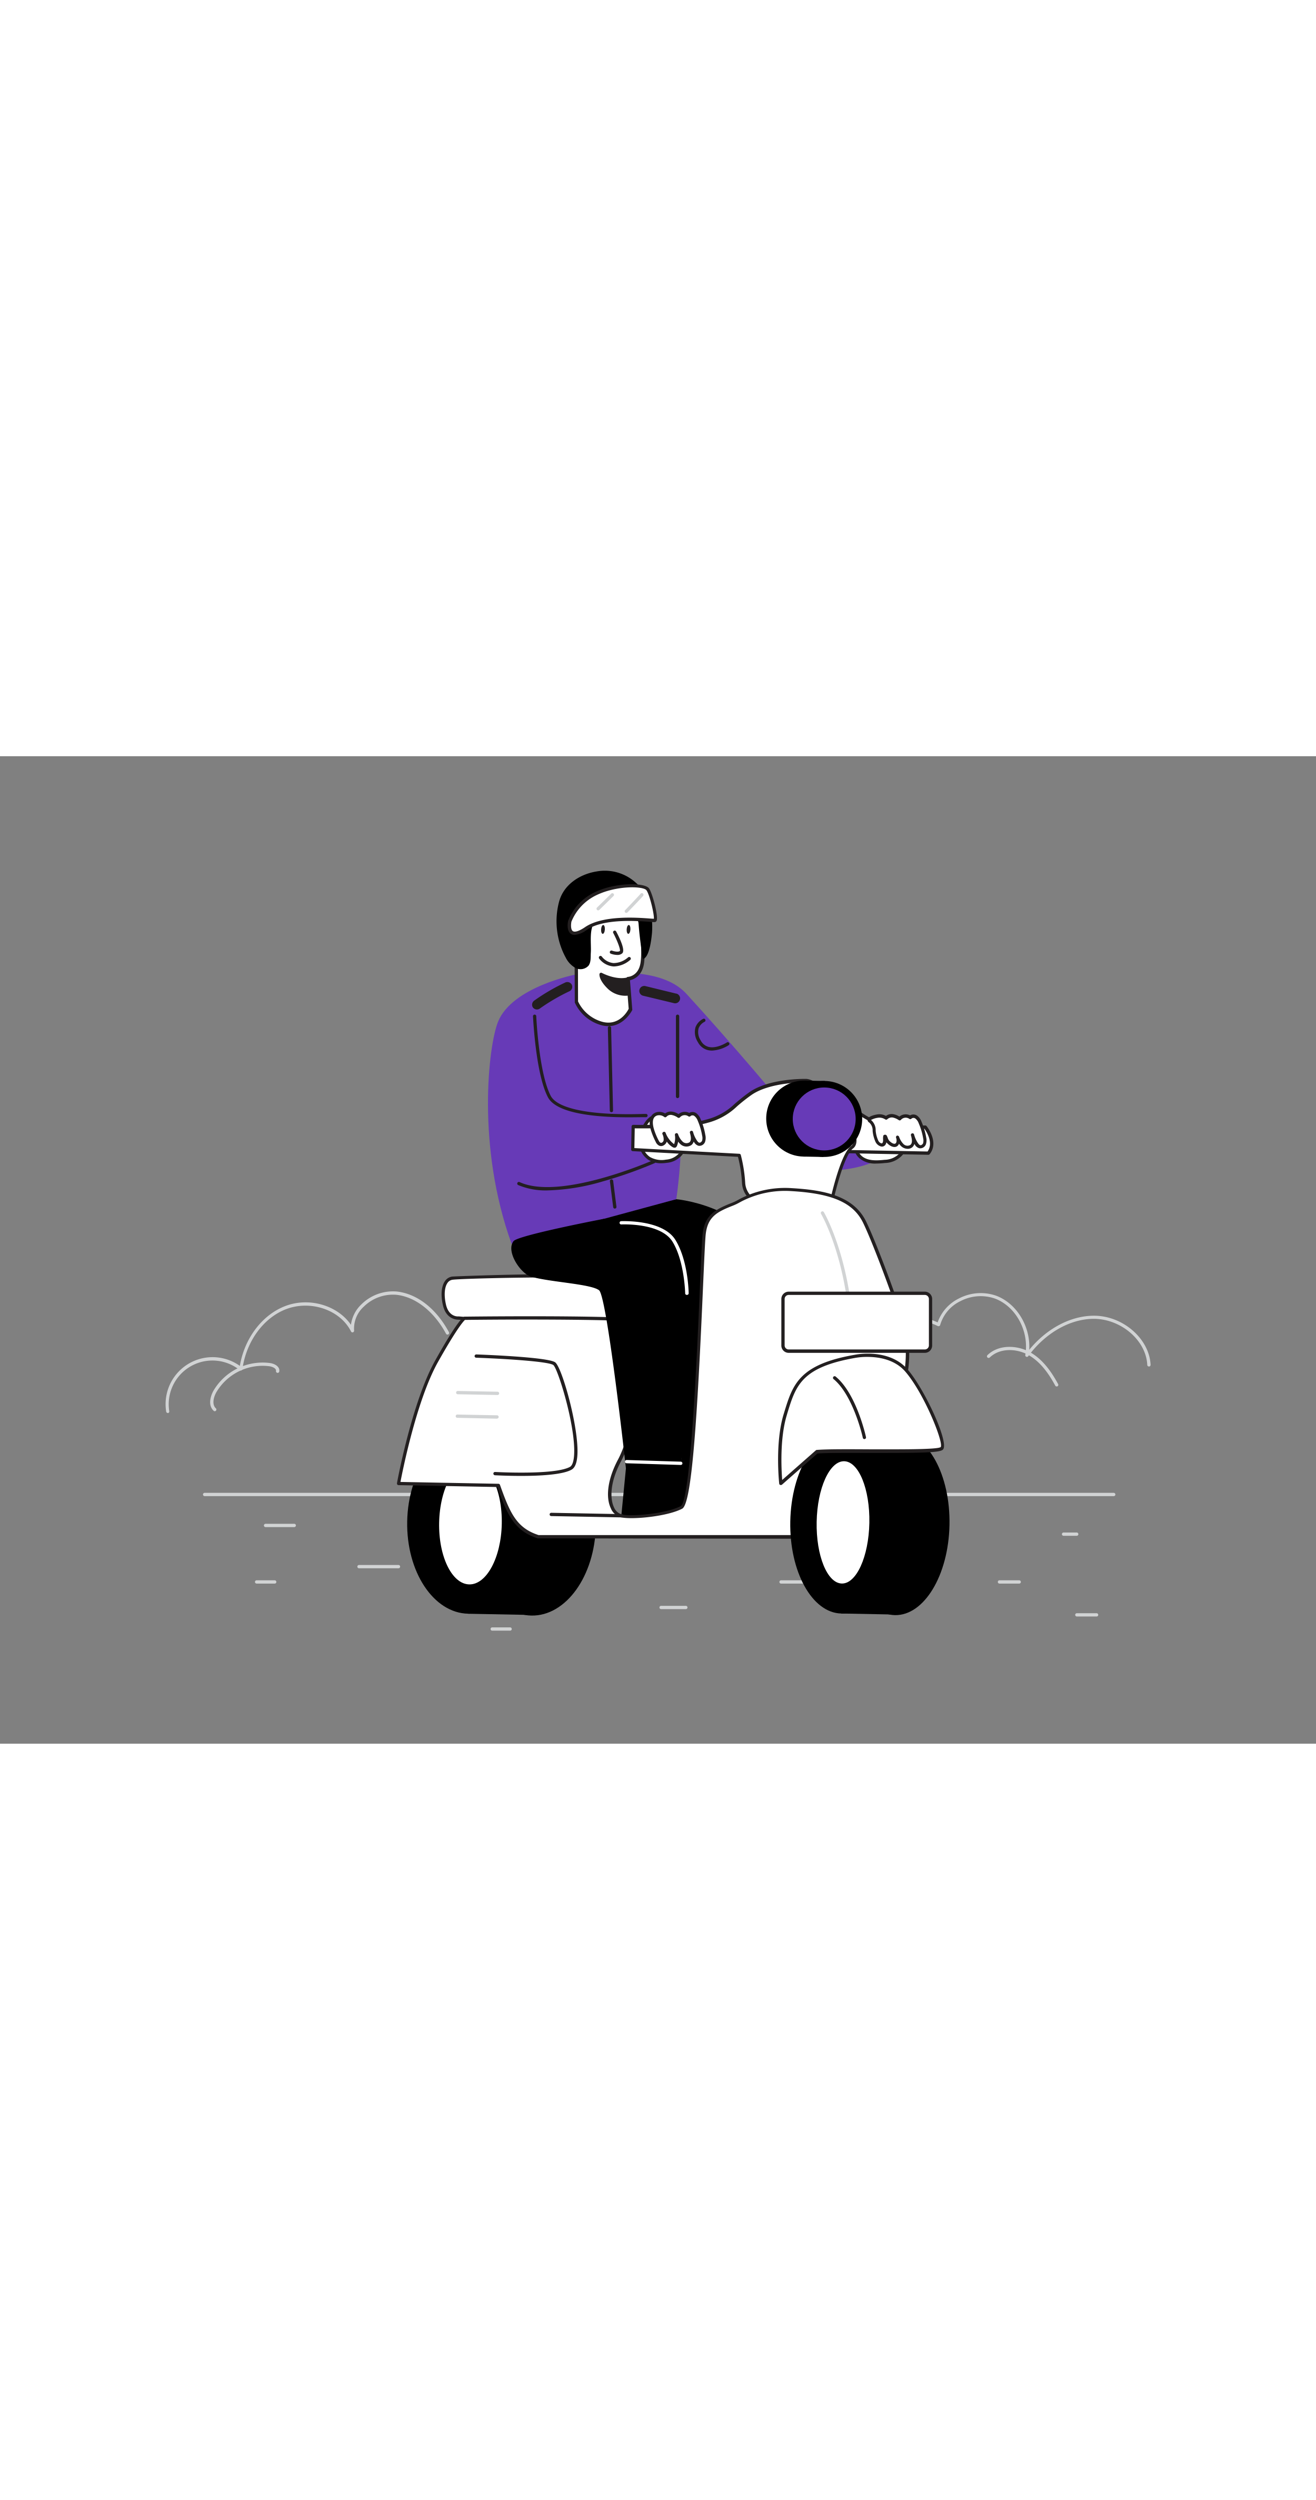 <svg xmlns="http://www.w3.org/2000/svg" viewBox="0 0 400 300" data-imageid="scooter-flatline" imageName="Scooter" class="illustrations_image" style="width: 158px;"><rect x="0" y="0" width="400" height="300" fill="#808080" stroke="none"/><g id="_52_scooter" data-name="#52_scooter"><path d="M338.52,224.79H62.2a.5.5,0,0,1-.5-.5.5.5,0,0,1,.5-.5H338.52a.51.51,0,0,1,.5.5A.5.5,0,0,1,338.52,224.79Z" fill="#d1d3d4"/><path d="M208.46,259.12h-7.52a.5.5,0,0,1-.5-.5.5.5,0,0,1,.5-.5h7.52a.5.5,0,0,1,.5.5A.51.51,0,0,1,208.46,259.12Z" fill="#d1d3d4"/><path d="M121.12,246.71h-12a.5.5,0,1,1,0-1h12a.5.5,0,1,1,0,1Z" fill="#d1d3d4"/><path d="M327.27,236.84h-4a.5.5,0,0,1-.5-.5.51.51,0,0,1,.5-.5h4a.51.51,0,0,1,.5.5A.5.5,0,0,1,327.27,236.84Z" fill="#d1d3d4"/><path d="M309.79,251.36h-6a.5.5,0,0,1-.5-.5.5.5,0,0,1,.5-.5h6a.51.51,0,0,1,.5.5A.5.5,0,0,1,309.79,251.36Z" fill="#d1d3d4"/><path d="M333.31,261.36h-6a.5.5,0,0,1-.5-.5.5.5,0,0,1,.5-.5h6a.51.51,0,0,1,.5.5A.5.5,0,0,1,333.31,261.36Z" fill="#d1d3d4"/><path d="M83.47,251.36H78a.5.5,0,0,1-.5-.5.5.5,0,0,1,.5-.5h5.5a.5.5,0,0,1,.5.5A.5.5,0,0,1,83.47,251.36Z" fill="#d1d3d4"/><path d="M89.44,234.2H80.72a.5.5,0,0,1-.5-.5.5.5,0,0,1,.5-.5h8.72a.5.5,0,0,1,.5.5A.51.51,0,0,1,89.44,234.2Z" fill="#d1d3d4"/><path d="M155.05,265.66h-5.44a.5.5,0,0,1-.5-.5.5.5,0,0,1,.5-.5h5.44a.5.5,0,0,1,.5.5A.5.5,0,0,1,155.05,265.66Z" fill="#d1d3d4"/><path d="M220.54,236.84H214a.5.5,0,0,1-.5-.5.51.51,0,0,1,.5-.5h6.58a.51.51,0,0,1,.5.5A.5.5,0,0,1,220.54,236.84Z" fill="#d1d3d4"/><path d="M244.53,251.36H237.4a.5.5,0,0,1-.5-.5.51.51,0,0,1,.5-.5h7.13a.51.51,0,0,1,.5.5A.5.5,0,0,1,244.53,251.36Z" fill="#d1d3d4"/><path d="M321.18,191.47a.49.49,0,0,1-.44-.26c-2.54-4.7-5.19-7.69-8.34-9.4-3.4-1.84-8.46-2.13-11.56.86a.5.5,0,0,1-.7-.72c3.45-3.33,9-3,12.74-1,3.33,1.81,6.11,4.92,8.74,9.81a.49.49,0,0,1-.21.67A.46.46,0,0,1,321.18,191.47Z" fill="#d1d3d4"/><path d="M65.31,199a.54.54,0,0,1-.34-.12c-1.73-1.54-1.13-4.25-.09-6.11a17.33,17.33,0,0,1,17.23-8.41c1.48.22,3,1.12,2.78,2.55a.5.5,0,0,1-1-.15c.12-.8-1.13-1.29-1.94-1.42a16.33,16.33,0,0,0-16.21,7.92c-.92,1.66-1.32,3.8-.11,4.87a.5.5,0,0,1,0,.7A.51.51,0,0,1,65.31,199Z" fill="#d1d3d4"/><path d="M51,199.53a.5.5,0,0,1-.49-.42,14.28,14.28,0,0,1,22.39-13.89c1.39-8.25,6.61-15.28,13.48-18.05,7.35-3,16.19-.41,20.29,5.57a10.45,10.45,0,0,1,3.25-6.28,13.64,13.64,0,0,1,10.83-3.82c6.15.74,11.87,5.23,15.7,12.33a.5.5,0,0,1-.88.48c-3.62-6.72-9.2-11.13-14.94-11.81a12.61,12.61,0,0,0-10,3.53,9,9,0,0,0-3,7.32.51.51,0,0,1-.36.53.49.49,0,0,1-.58-.26c-3.32-6.64-12.46-9.69-20-6.67-6.78,2.74-11.87,9.85-13,18.1a.51.51,0,0,1-.31.4.48.48,0,0,1-.5-.08A13.29,13.29,0,0,0,51.45,199a.51.51,0,0,1-.42.57Z" fill="#d1d3d4"/><path d="M349.21,185.4a.5.5,0,0,1-.5-.48c-.34-7.41-7.9-13.93-16.18-14-7.23,0-14.74,4.23-20,11.36a.48.48,0,0,1-.6.16.49.49,0,0,1-.29-.54c1.22-7.17-2.81-14.68-9.17-17.11a13.25,13.25,0,0,0-10.58.78,11.66,11.66,0,0,0-6.12,7.22.5.5,0,0,1-.29.33.52.52,0,0,1-.44,0,19.73,19.73,0,0,0-26.3,8.76.49.49,0,0,1-.66.24.5.5,0,0,1-.25-.66A20.79,20.79,0,0,1,285,172a12.8,12.8,0,0,1,6.46-7.26,14.26,14.26,0,0,1,11.38-.82c6.26,2.39,10.41,9.37,10,16.41,5.36-6.53,12.65-10.36,19.7-10.35,8.79,0,16.81,7,17.18,14.91a.51.51,0,0,1-.48.53Z" fill="#d1d3d4"/><path d="M190.45,214.31l-1.59,16.34s7.76,1.4,13.34-.35,7.61-2.51,12.82-.8c11.28,3.71,7.21-10.9,7.21-10.9l-15.3-3.78Z"/><path d="M205.56,134.58s20.47,1.75,27.33,17.35-7.6,69.94-7.6,69.94l-18.36-7.05s5.75-50.45-.54-57S167,141.19,167,141.19Z"/><path d="M267.83,122.1c-6.4,3.61-14.09,4-21.44,3.88a1.05,1.05,0,0,1-.85-.28,1,1,0,0,1-.12-.77q.77-7.26,2.11-14.44a1.12,1.12,0,0,1,.39-.8,1,1,0,0,1,.69-.09c1.87.19,3.66.93,5.54.93,1.4,0,2.79-.42,4.2-.33a11.69,11.69,0,0,1,2.85.66l4.13,1.33a5.45,5.45,0,0,1,2.34,1.2,1.88,1.88,0,0,1,.29,2.4" fill="#673ab7" class="target-color"/><path d="M268.94,123.09c-2.53.26-5.36.4-7.3-1.24a5,5,0,0,1-1.56-4.93,7.42,7.42,0,0,1,2-3.19,7.5,7.5,0,0,1,2.48-1.78,8.23,8.23,0,0,1,3.85-.37,10.41,10.41,0,0,1,4.74,1.39,4.62,4.62,0,0,1,1.85,6.2A6.92,6.92,0,0,1,268.94,123.09Z" fill="#fff"/><path d="M266.37,123.75a7.54,7.54,0,0,1-5.05-1.52,5.39,5.39,0,0,1-1.72-5.43,7.84,7.84,0,0,1,2.15-3.42,8.07,8.07,0,0,1,2.66-1.89,8.9,8.9,0,0,1,4.08-.41,10.66,10.66,0,0,1,5,1.47c2.52,1.63,3.35,4.45,2,6.86a7.36,7.36,0,0,1-6.47,4.17h0A25.06,25.06,0,0,1,266.37,123.75Zm2.57-.66h0ZM267.16,112a6.34,6.34,0,0,0-2.38.4,7.16,7.16,0,0,0-2.32,1.67,7,7,0,0,0-1.9,3,4.47,4.47,0,0,0,1.4,4.42c1.79,1.51,4.51,1.37,6.93,1.12h0a6.4,6.4,0,0,0,5.7-3.67,4.11,4.11,0,0,0-1.68-5.53,9.8,9.8,0,0,0-4.51-1.32C268,112,267.6,112,267.16,112Z" fill="#231f20"/><path d="M256.27,104.49s7.42,7.3,14.08,7.82a100.75,100.75,0,0,0,10.88.36s3.66,4.54.95,7.92l-31.84-.6Z" fill="#fff"/><path d="M282.18,121.09h0l-31.84-.61a.49.49,0,0,1-.46-.67l5.94-15.5a.5.5,0,0,1,.81-.18c.07.07,7.37,7.18,13.77,7.69a102.61,102.61,0,0,0,10.82.36.49.49,0,0,1,.41.18c.16.2,3.88,4.89.94,8.54A.47.47,0,0,1,282.18,121.09Zm-31.13-1.59,30.88.59c1.88-2.64-.34-6.07-.94-6.91-1,0-5,.08-10.68-.37s-12-5.75-13.84-7.45Z" fill="#231f20"/><path d="M175.14,66.28S155.63,70,151.36,80.72c-2.87,7.16-6.61,37.71,4.14,67.43l50.06-13.57s2-13.4,1.2-22.08c0,0,27.85,14.57,32.22,14.58s18.82-13.61,18.82-13.61l-4.86-7.34s-10.77,7.55-12,3.89c-.63-1.9-20.34-24.8-32.22-37.75C202.94,65.93,191.88,64.72,175.14,66.28Z" fill="#673ab7" class="target-color"/><path d="M190.89,67.6l.73,9.27s-2.67,5.76-8.49,4.37a12.07,12.07,0,0,1-7.94-6.63l-.09-16.89s4.29-2.41,2.93-12a34.21,34.21,0,0,0,16.6,2.3s1.24,10.15.58,14.79S190.89,67.6,190.89,67.6Z" fill="#fff"/><path d="M184.89,82a8,8,0,0,1-1.88-.23,12.45,12.45,0,0,1-8.3-6.94.41.41,0,0,1,0-.19l-.08-16.89a.49.49,0,0,1,.26-.45s4-2.42,2.67-11.51a.52.52,0,0,1,.72-.55,34,34,0,0,0,16.32,2.26.52.52,0,0,1,.38.1.55.55,0,0,1,.2.35c.05.42,1.24,10.27.58,14.93-.55,3.91-3.15,4.92-4.28,5.18l.69,8.8a.47.47,0,0,1,0,.26S189.76,82,184.89,82ZM175.7,74.5a11.59,11.59,0,0,0,7.55,6.23c4.95,1.19,7.43-3.16,7.84-4l-.72-9.13a.52.52,0,0,1,.13-.38.5.5,0,0,1,.36-.18c.14,0,3.26-.24,3.84-4.38.56-3.93-.29-12-.52-14.14a34.51,34.51,0,0,1-15.52-2.07c.87,7.91-2.11,10.8-3,11.5Z" fill="#231f20"/><path d="M191,72.21a7.37,7.37,0,0,1-6-1.94c-2.59-2.52-2.38-4-2.38-4s4.15,2.29,8,1.46Z" fill="#231f20"/><path d="M190.15,72.77a7.72,7.72,0,0,1-5.42-2.14c-2.69-2.62-2.54-4.25-2.52-4.42a.47.47,0,0,1,.27-.38.5.5,0,0,1,.46,0s4,2.19,7.6,1.42a.51.51,0,0,1,.4.08.54.54,0,0,1,.21.36l.39,4.46a.51.51,0,0,1-.42.54A5.6,5.6,0,0,1,190.15,72.77Zm-6.76-5.61a8.5,8.5,0,0,0,2,2.75,6.91,6.91,0,0,0,5.08,1.85l-.3-3.43A13.32,13.32,0,0,1,183.39,67.16Z" fill="#231f20"/><path d="M186.83,53.5s2.76,5.23,1.93,6-2.92,0-2.92,0" fill="#fff"/><path d="M187.6,60.37a6,6,0,0,1-1.93-.37.49.49,0,0,1-.29-.64.5.5,0,0,1,.64-.3c.58.22,1.94.52,2.4.09.2-.43-.74-3-2-5.41a.5.5,0,1,1,.88-.47c1.35,2.54,2.75,5.75,1.83,6.61A2.14,2.14,0,0,1,187.6,60.37Z" fill="#231f20"/><path d="M186.75,63.86h-.34a6.05,6.05,0,0,1-4.28-2.37.52.52,0,0,1,.07-.71.49.49,0,0,1,.7.06,5.07,5.07,0,0,0,3.57,2,6.71,6.71,0,0,0,4.41-1.71.51.51,0,0,1,.71,0,.5.5,0,0,1,0,.71A7.87,7.87,0,0,1,186.75,63.86Z" fill="#231f20"/><ellipse cx="183.27" cy="52.61" rx="1.35" ry="0.57" transform="translate(119.2 232.2) rotate(-86.38)" fill="#231f20"/><ellipse cx="191.04" cy="52.61" rx="1.35" ry="0.57" transform="translate(126.48 239.95) rotate(-86.38)" fill="#231f20"/><path d="M178.83,55.24a8,8,0,0,0-2-2.34,2.62,2.62,0,0,0-1.49-.68,2.34,2.34,0,0,0-1.27.39,4.91,4.91,0,0,0-2.25,3.24,4.12,4.12,0,0,0,.07,1.88A4.26,4.26,0,0,0,173.7,60a11.85,11.85,0,0,0,2.65,1.18" fill="#fff"/><path d="M176.35,61.67l-.17,0a13,13,0,0,1-2.76-1.23,4.79,4.79,0,0,1-2-2.53,4.35,4.35,0,0,1-.08-2.13,5.4,5.4,0,0,1,2.48-3.58,3,3,0,0,1,1.56-.47,3.23,3.23,0,0,1,1.79.79,8.69,8.69,0,0,1,2.13,2.5.51.51,0,1,1-.9.5,7.57,7.57,0,0,0-1.87-2.19,2.13,2.13,0,0,0-1.19-.56,1.81,1.81,0,0,0-1,.32,4.37,4.37,0,0,0-2,2.88,3.45,3.45,0,0,0,.06,1.64,3.72,3.72,0,0,0,1.6,2,11.63,11.63,0,0,0,2.54,1.13.52.52,0,0,1,.31.66A.51.51,0,0,1,176.35,61.67Z" fill="#231f20"/><path d="M171.79,60.88l.1.17a7.41,7.41,0,0,0,3,3.26,3.29,3.29,0,0,0,4-.69c.8-1.11.6-2.65.69-3.94.17-2.45-.53-6.87,1-9,.72-1,2.73-1.07,3.81-1.2a36,36,0,0,1,6.05-.18,17.13,17.13,0,0,1,2.37.23c1.15.2,1.22.5,1.31,1.66.24,3.27.71,6.51,1.14,9.76a1.14,1.14,0,0,0,.24.64c1.94-.62,2.51-6.18,2.67-7.87a24.37,24.37,0,0,0-1.48-10.43,11.89,11.89,0,0,0-3.28-4.72A14,14,0,0,0,181.38,35c-5.2.82-10.13,4.05-11.48,9.32A23.2,23.2,0,0,0,171.79,60.88Z"/><ellipse cx="161.85" cy="233.17" rx="27.69" ry="19.05" transform="matrix(0.02, -1, 1, 0.02, -74.35, 390.57)"/><rect x="124.63" y="223.47" width="55.39" height="19.05" transform="translate(-83.51 380.88) rotate(-88.91)"/><ellipse cx="142.81" cy="232.81" rx="27.69" ry="19.05" transform="translate(-92.67 371.18) rotate(-88.91)"/><ellipse cx="142.81" cy="232.81" rx="18.58" ry="9.52" transform="matrix(0.02, -1, 1, 0.02, -92.67, 371.18)" fill="#fff"/><path d="M139.43,170.69s-3.35.35-4.33-4,0-7.7,2.36-8.07,59.11-2,60.73,1.15,2.12,8.37-4,12S139.43,170.69,139.43,170.69Z" fill="#fff"/><path d="M180.83,173.6c-15.91,0-39.66-2.24-41.41-2.41-.48,0-3.81,0-4.8-4.43-.69-3-.47-5.69.59-7.25a3.21,3.21,0,0,1,2.17-1.42c.56-.09,59.3-2.4,61.25,1.41s1.83,9.08-4.22,12.66C192.61,173.22,187.38,173.6,180.83,173.6Zm-41.4-3.41h0c.49,0,48.48,4.61,54.42,1.1,6.87-4.05,4.68-9.71,3.84-11.34-2-2.58-56.81-1.42-60.2-.89a2.18,2.18,0,0,0-1.5,1c-.9,1.32-1.07,3.74-.45,6.47.87,3.92,3.68,3.67,3.79,3.66Z" fill="#231f20"/><path d="M202.5,123.05a7.55,7.55,0,0,1-5.24-.9,6.28,6.28,0,0,1-2.64-5,9.38,9.38,0,0,1,1.7-5.49,6.3,6.3,0,0,1,1.52-1.69,5.51,5.51,0,0,1,4.6-.67,11.63,11.63,0,0,1,4.17,2.3,5.38,5.38,0,0,1,1.6,1.76c1,2.08.47,4.52-.6,6.46A6.31,6.31,0,0,1,202.5,123.05Z" fill="#fff"/><path d="M201,123.66a7.28,7.28,0,0,1-4-1.09,6.81,6.81,0,0,1-2.86-5.37,9.92,9.92,0,0,1,1.78-5.8,6.69,6.69,0,0,1,1.65-1.81,6,6,0,0,1,5-.75,11.71,11.71,0,0,1,4.36,2.39,5.94,5.94,0,0,1,1.74,1.93c1,2,.74,4.47-.61,6.92a6.81,6.81,0,0,1-5.48,3.46h0A10.64,10.64,0,0,1,201,123.66Zm-.21-14.06a4.49,4.49,0,0,0-2.67.8,5.84,5.84,0,0,0-1.4,1.55,9,9,0,0,0-1.61,5.2,5.8,5.8,0,0,0,2.41,4.59,7.23,7.23,0,0,0,4.9.82h0a5.84,5.84,0,0,0,4.75-3c.56-1,1.74-3.65.58-6A5.05,5.05,0,0,0,206.3,112a10.92,10.92,0,0,0-4-2.21A6.15,6.15,0,0,0,200.8,109.6Z" fill="#231f20"/><path d="M244.73,98.55s-10.87-.16-16.71,4-6.37,6.39-13.13,8.34-22.43,1.63-22.43,1.63l-.13,7,32.38,1.76a44.73,44.73,0,0,1,1.32,8.4,6.75,6.75,0,0,0,2.5,4.86l24.19.95s3.05-14.31,6.26-16.66C263.4,115.57,250,98.23,244.73,98.55Z" fill="#fff"/><path d="M252.72,136h0L228.51,135a.49.49,0,0,1-.28-.11,7.16,7.16,0,0,1-2.7-5.26,41.27,41.27,0,0,0-1.22-7.92l-32-1.73a.5.5,0,0,1-.47-.51l.13-7a.5.5,0,0,1,.16-.34.46.46,0,0,1,.35-.14c.16,0,15.67.29,22.28-1.62a19.12,19.12,0,0,0,8.6-4.8c1.17-1,2.5-2.13,4.38-3.47,5.84-4.15,16.32-4.08,17-4.07,4.25-.26,12.71,9.35,15,15.8,1.18,3.26.39,4.71-.48,5.35-2.51,1.84-5.24,12.44-6.08,16.37A.49.49,0,0,1,252.72,136Zm-24-1.94,23.6.93c.54-2.42,3.32-14.32,6.37-16.55,1.08-.8.67-2.73.13-4.21-2.3-6.37-10.41-15.15-13.94-15.15h-.16c-.11,0-10.77-.12-16.41,3.9a54.37,54.37,0,0,0-4.31,3.41,20.19,20.19,0,0,1-9,5c-6.15,1.78-19.3,1.7-22.07,1.66l-.11,6,31.89,1.73a.49.49,0,0,1,.46.37,44.19,44.19,0,0,1,1.34,8.54A6.18,6.18,0,0,0,228.72,134Z" fill="#231f20"/><circle cx="244.43" cy="110.09" r="11.54"/><circle cx="250.52" cy="110.2" r="11.54"/><rect x="235.94" y="107.1" width="23.08" height="6.09" transform="translate(132.66 355.49) rotate(-88.91)"/><circle cx="250.52" cy="110.2" r="9.56" fill="#673ab7" class="target-color"/><path d="M240.91,237a2.75,2.75,0,0,1-.52.11H163.62c-7-2.22-9.05-7-12.12-15.61l-30.38-.58s4.42-24.34,11.53-37.08,8.57-13.12,8.57-13.12,57.94-.67,57.9,1.42-5.87,32.45-10.83,41.73-3,16.18.72,16.87,13.91-.41,18.12-2.62,6-72.93,6.83-82.49c.52-6.18,3.75-7.66,8.86-9.69a24.66,24.66,0,0,0,2.41-1.21,29.27,29.27,0,0,1,15.33-3.14c11.1.64,18.77,2.85,22.17,9.79s11.53,28.94,12.48,33.75,2,15.44-6.6,29.64S242.39,236.2,240.91,237Z" fill="#fff"/><path d="M163.62,237.62l-.15,0c-7.15-2.25-9.29-7.16-12.32-15.6l-30-.57a.51.51,0,0,1-.38-.18.5.5,0,0,1-.1-.41c0-.24,4.51-24.57,11.58-37.23,6.7-12,8.49-13.26,8.89-13.37h.12c9.37-.11,56.22-.54,58.2,1.46a.65.65,0,0,1,.2.47c-.05,2.45-5.91,32.63-10.89,42-3.44,6.43-3.37,11.43-2.15,14a3.69,3.69,0,0,0,2.52,2.2c3.49.65,13.61-.38,17.79-2.58,3-1.56,5-47.33,5.82-66.88.32-7.24.57-13,.76-15.22.53-6.37,3.83-8,9.17-10.11a15.36,15.36,0,0,0,1.78-.87l.57-.31a29.85,29.85,0,0,1,15.6-3.2c9.43.55,18.7,2.15,22.59,10.07,3.37,6.85,11.56,29,12.52,33.87,1.85,9.37-.46,19.74-6.67,30-8.82,14.57-26.44,31.62-27.88,32.4h0a1.9,1.9,0,0,1-.68.17Zm77.29-.61h0Zm-77.21-.39h76.69l.3-.06c1.51-.89,19-18,27.49-32,6.08-10.05,8.34-20.17,6.54-29.29-1-4.82-9.09-26.82-12.43-33.63-3-6-9.27-8.79-21.76-9.52a28.85,28.85,0,0,0-15.07,3.09l-.56.3a17.44,17.44,0,0,1-1.89.93c-5.13,2-8.06,3.47-8.55,9.27-.19,2.24-.44,7.95-.76,15.18-1.77,40.68-3.45,66.19-6.34,67.71-4.43,2.33-14.73,3.36-18.44,2.67a4.6,4.6,0,0,1-3.24-2.74c-1.71-3.57-.9-9.12,2.17-14.86,4.83-9,10.43-38.17,10.76-41.3-2.89-1.26-35.56-1.37-57.28-1.12-.19.16-2,1.76-8.25,12.87-6.38,11.44-10.64,32.6-11.36,36.36l29.79.56a.5.5,0,0,1,.46.33C155,229.89,157,234.47,163.7,236.62Z" fill="#231f20"/><ellipse cx="272.24" cy="233.06" rx="27.69" ry="16.03" transform="matrix(0.02, -1, 1, 0.02, 34.06, 500.83)"/><rect x="236.54" y="224.89" width="55.39" height="16.03" transform="translate(26.35 492.67) rotate(-88.91)"/><ellipse cx="256.22" cy="232.76" rx="27.69" ry="16.03" transform="translate(18.64 484.51) rotate(-88.91)"/><ellipse cx="256.22" cy="232.76" rx="18.58" ry="8.01" transform="translate(18.64 484.51) rotate(-88.91)" fill="#fff"/><path d="M259.93,182.29s10.05-2,15.54,4.27,12.37,22.18,10.78,23.71-30.14.37-38,1l-10.95,9.63S236,208.69,238.67,200,242.85,185.25,259.93,182.29Z" fill="#fff"/><path d="M237.34,221.4a.53.53,0,0,1-.18,0,.49.49,0,0,1-.32-.41c-.05-.5-1.31-12.4,1.35-21.1l.16-.52c2.59-8.46,4.46-14.58,21.49-17.53.51-.1,10.42-2,16,4.43,5.11,5.85,12.83,22.4,10.75,24.4-1,1-7.84,1-22.13,1-6.59,0-12.83-.06-16,.17l-10.84,9.52A.5.5,0,0,1,237.34,221.4Zm26.28-38.91a20.47,20.47,0,0,0-3.6.29h0c-16.43,2.85-18.13,8.42-20.71,16.84l-.15.53c-2.18,7.09-1.65,16.68-1.41,19.73l10.22-9a.48.48,0,0,1,.29-.13c3.14-.25,9.5-.22,16.23-.18,8.61,0,20.4.1,21.43-.68,1-1.23-5-16.33-10.81-23C271.88,183.21,267,182.49,263.62,182.49Zm-3.69-.2h0Z" fill="#231f20"/><path d="M258.86,175.12a.49.49,0,0,1-.5-.47c-1.22-22.72-8.73-35.5-8.81-35.63a.5.5,0,0,1,.17-.68.49.49,0,0,1,.69.17c.08.13,7.71,13.09,9,36.08a.5.5,0,0,1-.48.53Z" fill="#d1d3d4"/><path d="M262.74,207.46a.5.5,0,0,1-.49-.39c0-.13-2.87-12.85-8.84-17.8a.5.5,0,1,1,.64-.76c6.23,5.16,9.06,17.81,9.17,18.35a.5.5,0,0,1-.38.59Z" fill="#231f20"/><path d="M189,231.25h0l-21.44-.4a.5.5,0,0,1,0-1l21.44.41a.5.5,0,1,1,0,1Z" fill="#231f20"/><path d="M158.34,218.65c-4.18,0-7.59-.19-7.91-.2a.52.52,0,0,1-.47-.53.5.5,0,0,1,.53-.47c.18,0,18.07,1,22.72-1.53.75-.4,1.19-1.72,1.3-3.82.45-8.77-5-26.23-6.35-27.16-1.57-1.07-14.87-1.9-23.43-2.2a.51.51,0,0,1-.48-.52.53.53,0,0,1,.52-.48c2.21.08,21.64.81,23.95,2.38,2.08,1.41,7.21,19.68,6.79,28-.13,2.54-.73,4.06-1.82,4.65C170.88,218.32,163.92,218.65,158.34,218.65Z" fill="#231f20"/><path d="M202.19,109.21a2.23,2.23,0,0,1,2-.7,5.1,5.1,0,0,1,2.06.88,2.42,2.42,0,0,1,3.22-.39,1.42,1.42,0,0,1,1.84-.09,3.58,3.58,0,0,1,1.14,1.63,20.19,20.19,0,0,1,1.37,4.61,3.41,3.41,0,0,1,0,1.82,1.34,1.34,0,0,1-1.41.92,1.81,1.81,0,0,1-1-.86,9,9,0,0,1-1.23-2.74c.34,1.15.61,2.59-.3,3.38a2.15,2.15,0,0,1-2.7-.18,6.15,6.15,0,0,1-1.55-2.48,6.13,6.13,0,0,1-.29,3.09.51.51,0,0,1-.25.32.52.52,0,0,1-.38-.08,8.06,8.06,0,0,1-2.86-3.74,3.89,3.89,0,0,1,.39,2.18c-.16.73-.95,1.38-1.65,1.09a1.89,1.89,0,0,1-.84-1,22.12,22.12,0,0,1-1.4-3.42c-.38-1.21-.68-3,.2-4.11A2.76,2.76,0,0,1,202.19,109.21Z" fill="#fff"/><path d="M205,118.93a1.08,1.08,0,0,1-.54-.16,5.57,5.57,0,0,1-1.79-1.69,2.1,2.1,0,0,1-1,1.17,1.51,1.51,0,0,1-1.29.08,2.31,2.31,0,0,1-1.09-1.19,22.21,22.21,0,0,1-1.44-3.5c-.35-1.14-.79-3.24.29-4.57a2.8,2.8,0,0,1,1.94-1,3.48,3.48,0,0,1,2.09.46,2.78,2.78,0,0,1,2.16-.54,5.07,5.07,0,0,1,1.91.73,3,3,0,0,1,3.25-.36,2,2,0,0,1,2.17.11,4.08,4.08,0,0,1,1.32,1.85,20,20,0,0,1,1.4,4.72,3.93,3.93,0,0,1-.06,2.07,1.84,1.84,0,0,1-2,1.24A2.24,2.24,0,0,1,211,117.3l-.15-.22a2.17,2.17,0,0,1-.64,1,2.68,2.68,0,0,1-3.35-.18,4,4,0,0,1-.74-.81,5.69,5.69,0,0,1-.32,1.21,1,1,0,0,1-.54.62A.82.82,0,0,1,205,118.93Zm-3.15-4.83a.49.49,0,0,1,.45.28,7.55,7.55,0,0,0,2.59,3.48,5.64,5.64,0,0,0,.25-2.77.51.51,0,0,1,.36-.56.48.48,0,0,1,.59.29,5.61,5.61,0,0,0,1.41,2.28,1.69,1.69,0,0,0,2.06.2c.49-.44.57-1.24.24-2.52l-.1-.37a.49.49,0,0,1,.35-.6.5.5,0,0,1,.61.34c0,.12.07.24.1.37a8.49,8.49,0,0,0,1.07,2.23c.17.25.43.6.73.66s.71-.27.85-.62a3,3,0,0,0,0-1.55,19.57,19.57,0,0,0-1.33-4.5,3.18,3.18,0,0,0-1-1.42.93.93,0,0,0-1.18,0,.5.5,0,0,1-.68.07,1.92,1.92,0,0,0-2.53.3.51.51,0,0,1-.66.11,4.86,4.86,0,0,0-1.86-.81,1.73,1.73,0,0,0-1.58.52.51.51,0,0,1-.71.07,2.42,2.42,0,0,0-1.73-.5,1.76,1.76,0,0,0-1.25.6c-.82,1-.35,2.89-.12,3.65a20.25,20.25,0,0,0,1.38,3.34c.15.3.33.63.58.73a.5.5,0,0,0,.44,0,1.06,1.06,0,0,0,.53-.69,3.55,3.55,0,0,0-.36-1.9.49.49,0,0,1,.26-.63A.51.51,0,0,1,201.8,114.1Z" fill="#231f20"/><path d="M269.41,109.89a2.48,2.48,0,0,1,2-.66,5.22,5.22,0,0,1,2.06.88,2.41,2.41,0,0,1,3.21-.39,1.44,1.44,0,0,1,1.85-.09,3.69,3.69,0,0,1,1.14,1.64,20,20,0,0,1,1.37,4.6,3.61,3.61,0,0,1,0,1.82,1.36,1.36,0,0,1-1.41.93,1.87,1.87,0,0,1-1.05-.87,9,9,0,0,1-1.23-2.74c.34,1.15.6,2.59-.3,3.38a2.17,2.17,0,0,1-2.71-.18,6.23,6.23,0,0,1-1.54-2.48c.26.62.21,2.1-.53,2.41s-2-.58-2.5-1.18a11.49,11.49,0,0,1-.72-1.51c-.12.49,0,1-.09,1.52a2,2,0,0,1-.19.68.81.81,0,0,1-.53.43.87.87,0,0,1-.48,0,2.17,2.17,0,0,1-1.19-1.06,9.86,9.86,0,0,1-.85-3.17c-.12-1-.22-2.24-1.18-2.9a.84.84,0,0,1-.28-.25c-.39-.8,2.18-1.32,2.64-1.37A3.7,3.7,0,0,1,269.41,109.89Z" fill="#fff"/><path d="M275.94,119.28a3,3,0,0,1-1.9-.69,4,4,0,0,1-.78-.87,1.55,1.55,0,0,1-.78.88c-1.1.46-2.42-.51-3.06-1.3a2.22,2.22,0,0,1-.2.58,1.33,1.33,0,0,1-.86.69,1.41,1.41,0,0,1-.75-.06,2.67,2.67,0,0,1-1.47-1.29,10.44,10.44,0,0,1-.9-3.36l0-.13a3.16,3.16,0,0,0-1-2.41,1.18,1.18,0,0,1-.45-.44.86.86,0,0,1,0-.81c.52-.94,3-1.27,3-1.27a4.18,4.18,0,0,1,2.5.48,2.91,2.91,0,0,1,2.16-.54,5.06,5.06,0,0,1,1.92.74,3,3,0,0,1,3.25-.37,2,2,0,0,1,2.17.11,4.08,4.08,0,0,1,1.32,1.85,21,21,0,0,1,1.4,4.72,3.83,3.83,0,0,1-.07,2.07,1.83,1.83,0,0,1-2,1.24,2.26,2.26,0,0,1-1.36-1.07l-.15-.23a2.26,2.26,0,0,1-.64,1A2.18,2.18,0,0,1,275.94,119.28Zm-3.13-4a.5.5,0,0,1,.46.31,5.82,5.82,0,0,0,1.4,2.29,1.7,1.7,0,0,0,2.06.19c.5-.44.58-1.24.25-2.53,0-.12-.07-.24-.1-.36a.49.49,0,0,1,.35-.6.5.5,0,0,1,.61.34c0,.12.07.24.1.36a8.37,8.37,0,0,0,1.06,2.24c.19.28.44.6.73.66s.72-.27.85-.62a3.12,3.12,0,0,0,0-1.55,19.59,19.59,0,0,0-1.34-4.5,3.18,3.18,0,0,0-1-1.42.94.94,0,0,0-1.18,0,.5.5,0,0,1-.68.07,1.92,1.92,0,0,0-2.53.3.5.5,0,0,1-.65.11,4.93,4.93,0,0,0-1.86-.81,2,2,0,0,0-1.64.53.5.5,0,0,1-.61.06,3.2,3.2,0,0,0-2.18-.52,6.09,6.09,0,0,0-2.17.68,4,4,0,0,1,1.42,3.14l0,.14a9.28,9.28,0,0,0,.8,3,1.56,1.56,0,0,0,.89.81.51.51,0,0,0,.23,0,.38.38,0,0,0,.19-.19,1.59,1.59,0,0,0,.14-.51,3.92,3.92,0,0,0,0-.6,4.07,4.07,0,0,1,.07-1A.5.5,0,0,1,269,115a.49.49,0,0,1,.5.23,4,4,0,0,1,.32.71,2.91,2.91,0,0,0,.37.75c.46.57,1.41,1.25,1.92,1s.47-1.25.26-1.76a.5.5,0,0,1,.27-.65A.43.43,0,0,1,272.81,115.23Z" fill="#231f20"/><path d="M155.62,148.19c-1.19,3.4,3,9.23,5.91,9.95,5.61,1.63,18.09,2.18,20.55,4.1s8.17,54.12,8.17,54.12l16.68-1.54c1.45-9.28,10.31-60.87-3.51-68.6-3.74-2.09-19.81-5.69-19.81-5.69s-26.09,5-27.51,6.78A3,3,0,0,0,155.62,148.19Z"/><path d="M151.2,194.07h0l-12.07-.23a.49.49,0,0,1-.49-.51.48.48,0,0,1,.51-.49l12.07.23a.5.5,0,0,1,0,1Z" fill="#d1d3d4"/><path d="M151.06,201.26h0L139,201a.5.5,0,0,1-.49-.51A.5.5,0,0,1,139,200l12.07.23a.5.5,0,0,1,0,1Z" fill="#d1d3d4"/><path d="M205.94,103.87a.49.49,0,0,1-.49-.5V79a.5.5,0,1,1,1,0v24.4A.5.5,0,0,1,205.94,103.87Z" fill="#231f20"/><path d="M191.14,109.7c-9.55,0-21.93-1-24.6-6.1C162.83,96.54,162.06,79.7,162,79a.5.5,0,1,1,1,0c0,.17.79,17.32,4.4,24.19,2.11,4,12.46,6,28.41,5.48h.53a.5.5,0,1,1,0,1l-.49,0C194.42,109.66,192.83,109.7,191.14,109.7Z" fill="#231f20"/><path d="M166.4,131.91a21.49,21.49,0,0,1-8.86-1.61.5.5,0,1,1,.41-.91c12.48,5.69,40.34-6.56,40.62-6.68a.5.5,0,0,1,.41.91,130.17,130.17,0,0,1-15.78,5.56A64.68,64.68,0,0,1,166.4,131.91Z" fill="#231f20"/><path d="M206.93,215.32h0l-16.47-.51a.5.5,0,0,1,0-1l16.47.51a.51.51,0,0,1,.49.52A.5.5,0,0,1,206.93,215.32Z" fill="#fff"/><path d="M208.75,163.66a.49.49,0,0,1-.49-.49c0-.09-.23-9.77-3.83-15.65s-15.49-5.27-15.61-5.27a.5.5,0,1,1,0-1c.51,0,12.68-.5,16.5,5.74s4,15.75,4,16.15a.49.49,0,0,1-.49.51Z" fill="#fff"/><path d="M173.15,50.24a15.68,15.68,0,0,1,8-8.52c6.21-3,14.66-2.75,15.74-1.3s3,9.36,2.13,9.47-14.58-1.84-20.87,2.43S173.15,50.24,173.15,50.24Z" fill="#fff"/><path d="M174.67,54.29a2.06,2.06,0,0,1-1.14-.32c-1.42-1-.93-3.55-.86-3.84a.11.11,0,0,1,0-.05,16,16,0,0,1,8.23-8.81c6.29-3,15-2.91,16.35-1.15,1.06,1.42,2.89,8.53,2.34,9.83a.7.7,0,0,1-.55.44,11.22,11.22,0,0,1-1.47-.07c-3.85-.29-14.06-1.06-19.18,2.41A7.33,7.33,0,0,1,174.67,54.29Zm-1-3.92c-.12.59-.27,2.28.45,2.77.36.24,1.33.4,3.75-1.24,5.41-3.66,15.87-2.88,19.81-2.58l1.06.07c.16-1.29-1.29-7.38-2.25-8.67s-9-1.48-15.12,1.45A15.32,15.32,0,0,0,173.64,50.37Z" fill="#231f20"/><path d="M181.82,46.83a.5.5,0,0,1-.35-.86l4.31-4.21a.48.48,0,0,1,.7,0,.49.49,0,0,1,0,.7l-4.31,4.22A.54.54,0,0,1,181.82,46.83Z" fill="#d1d3d4"/><path d="M190.37,47.6a.47.47,0,0,1-.35-.14.49.49,0,0,1,0-.7c1.71-1.78,4.36-4.57,4.66-4.95a.5.5,0,1,1,.79.61c-.42.55-4.29,4.57-4.73,5A.51.51,0,0,1,190.37,47.6Z" fill="#d1d3d4"/><path d="M185.84,108.15a.49.49,0,0,1-.49-.49l-.59-25.15a.49.49,0,0,1,.48-.51.51.51,0,0,1,.51.49l.59,25.15a.5.5,0,0,1-.48.51Z" fill="#231f20"/><path d="M186.87,137.43a.49.49,0,0,1-.49-.43l-1-7.89a.49.49,0,0,1,.43-.55.5.5,0,0,1,.56.42l1,7.89a.5.5,0,0,1-.43.56Z" fill="#231f20"/><path d="M216.41,89.43a5.53,5.53,0,0,1-1.28-.15,4.72,4.72,0,0,1-3-2.41,5.57,5.57,0,0,1-.73-4.53,4.69,4.69,0,0,1,2.4-2.58.5.5,0,0,1,.39.91,3.72,3.72,0,0,0-1.85,2,4.62,4.62,0,0,0,.66,3.71,3.75,3.75,0,0,0,2.39,1.93c2.5.61,5.51-1.33,5.54-1.35a.5.5,0,0,1,.69.15.49.49,0,0,1-.14.68A10.46,10.46,0,0,1,216.41,89.43Z" fill="#231f20"/><rect x="237.99" y="163.16" width="44.85" height="17.6" rx="1.73" fill="#fff"/><path d="M281.1,181.26H239.72a2.23,2.23,0,0,1-2.23-2.23V164.9a2.23,2.23,0,0,1,2.23-2.23H281.1a2.23,2.23,0,0,1,2.23,2.23V179A2.23,2.23,0,0,1,281.1,181.26Zm-41.38-17.6a1.24,1.24,0,0,0-1.23,1.24V179a1.23,1.23,0,0,0,1.23,1.23H281.1a1.24,1.24,0,0,0,1.24-1.23V164.9a1.25,1.25,0,0,0-1.24-1.24Z" fill="#231f20"/><path d="M173.75,69.34a1.53,1.53,0,0,0-2.05-.54,60.31,60.31,0,0,0-9.26,5.4,1.54,1.54,0,0,0-.54,2,1.52,1.52,0,0,0,2.06.54,59.74,59.74,0,0,1,9.25-5.4A1.5,1.5,0,0,0,173.75,69.34Z" fill="#231f20"/><path d="M205.57,72.13l-9.35-2.28a1.5,1.5,0,1,0-.8,2.9L204.77,75a1.5,1.5,0,1,0,.8-2.89Z" fill="#231f20"/></g></svg>